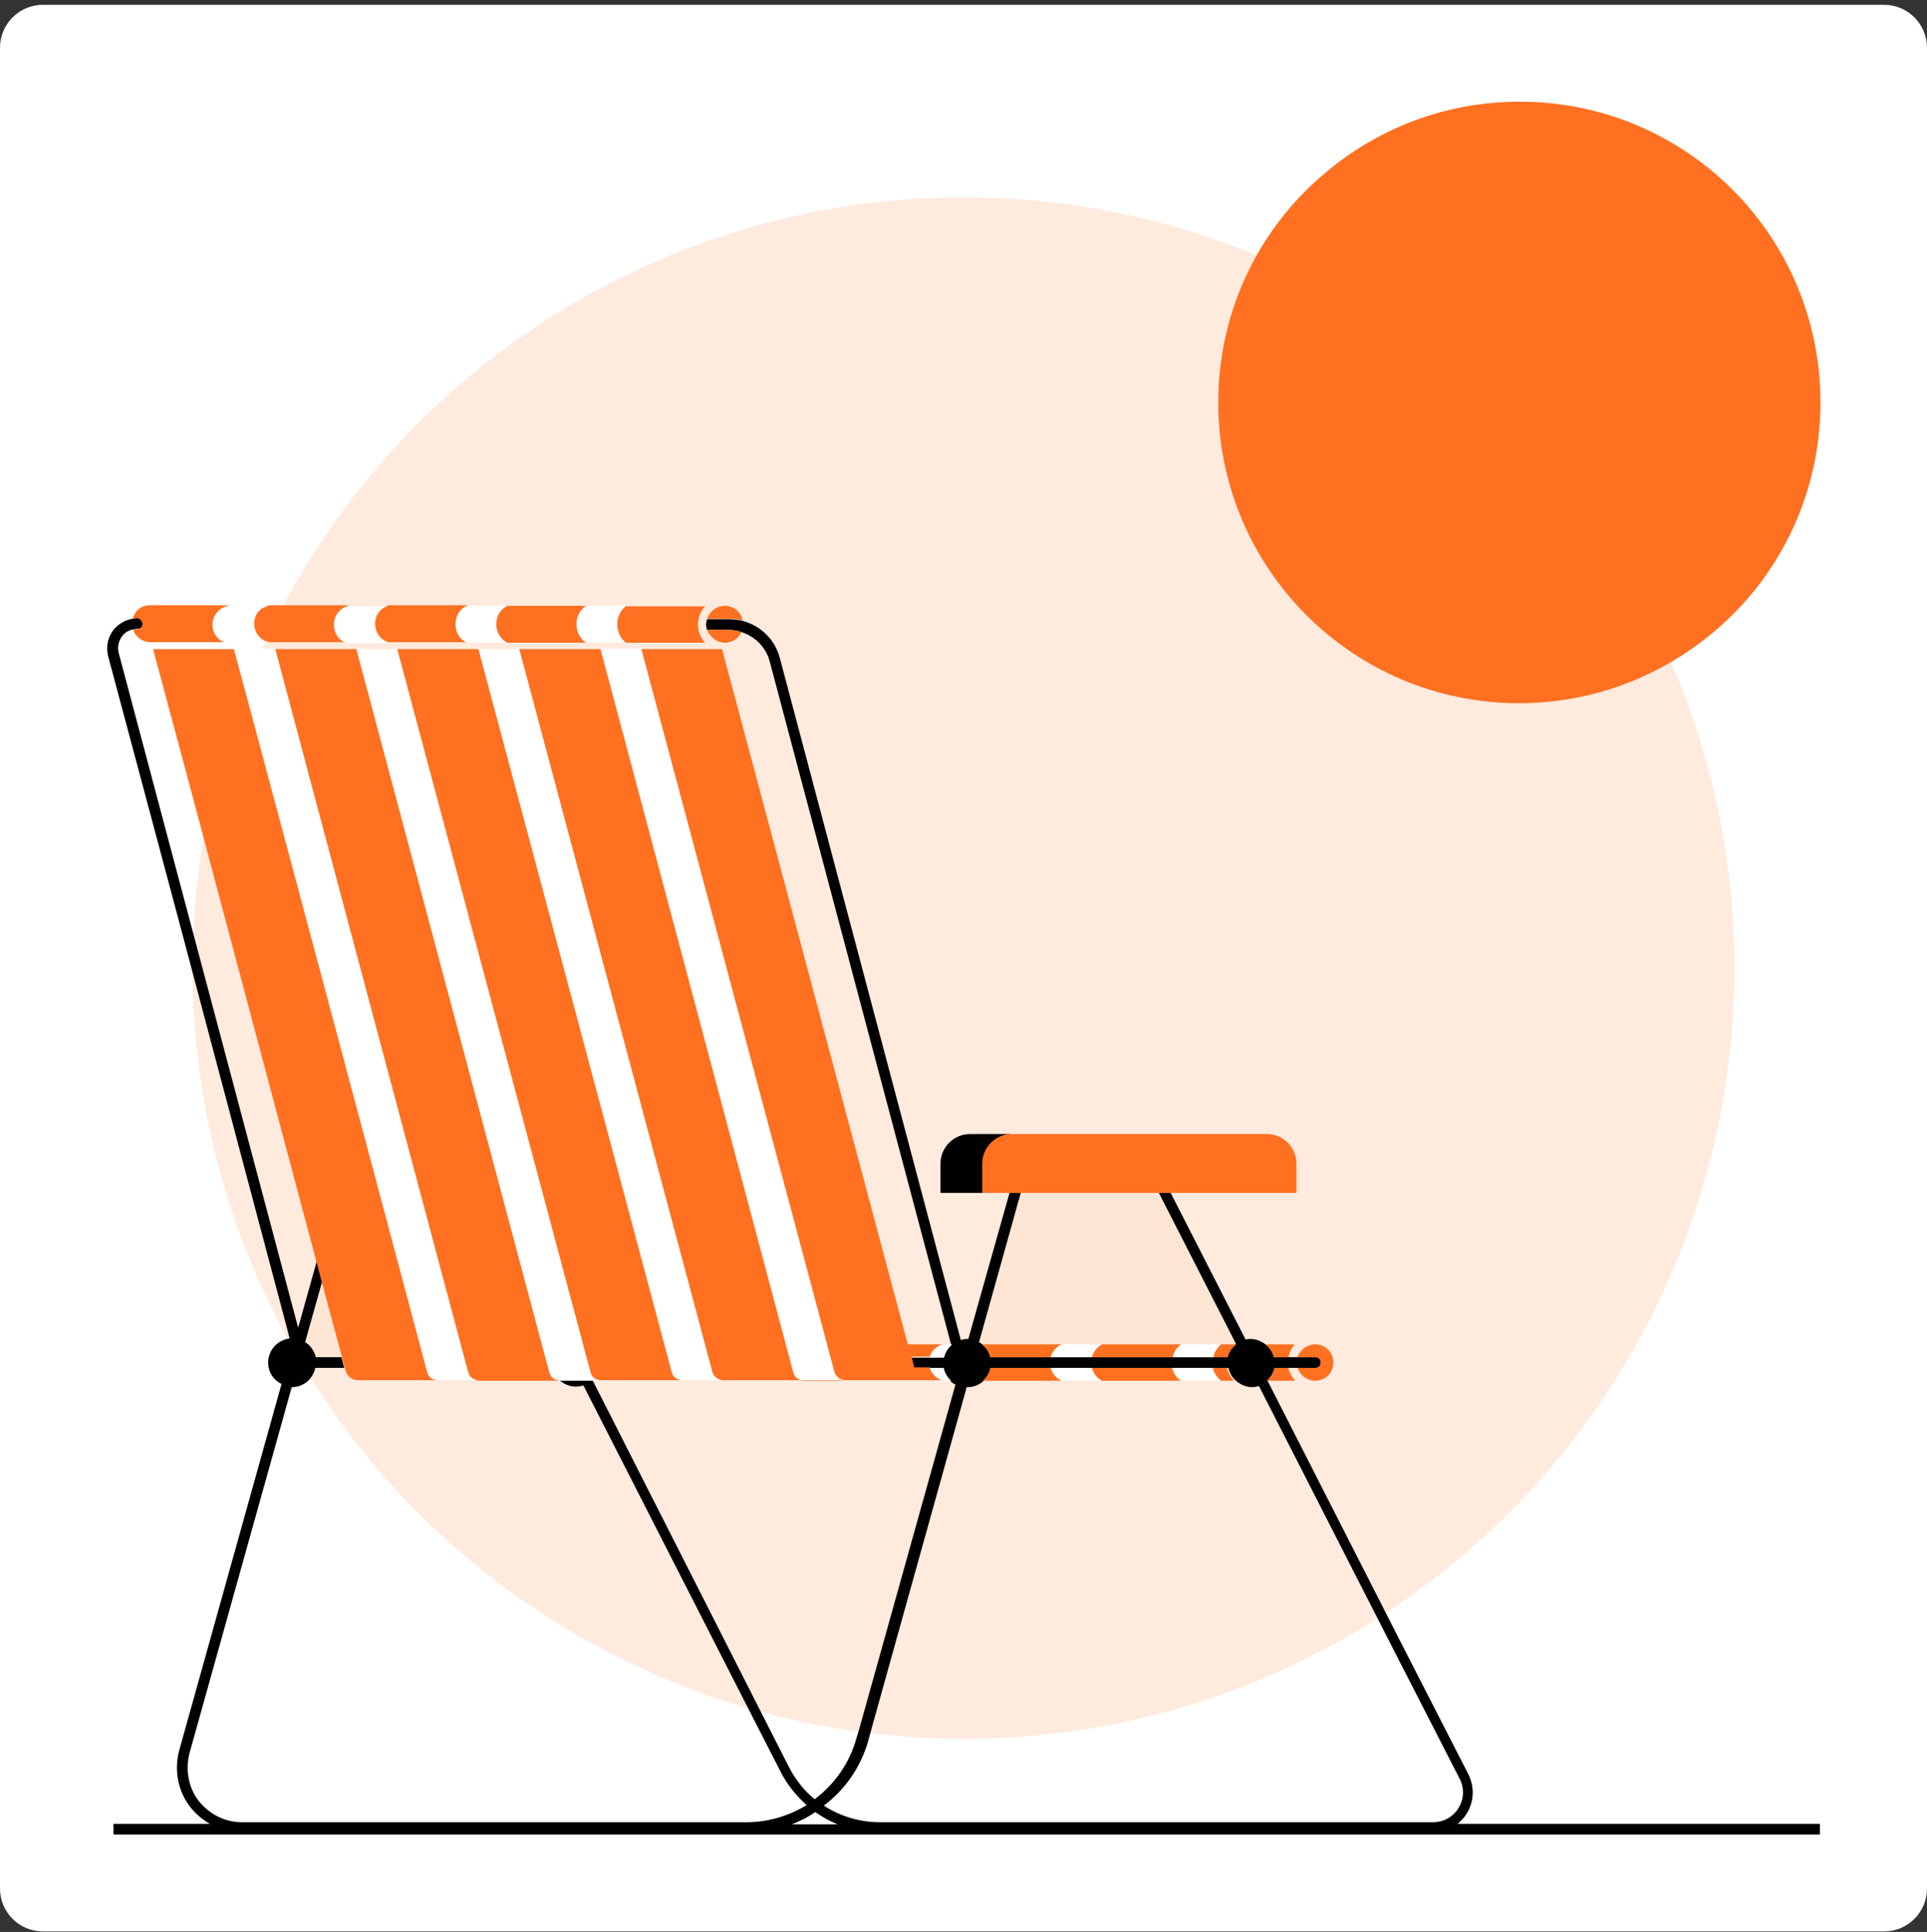<?xml version="1.0" encoding="utf-8"?>
<!-- Generator: Adobe Illustrator 22.1.0, SVG Export Plug-In . SVG Version: 6.00 Build 0)  -->
<svg version="1.1" id="Layer_1" xmlns="http://www.w3.org/2000/svg" xmlns:xlink="http://www.w3.org/1999/xlink" x="0px" y="0px"
	 width="360px" height="361px" viewBox="0 0 360 361" style="enable-background:new 0 0 360 361;" xml:space="preserve">
<rect x="0" y="0" width="360" height="361" fill="#333333" stroke="none"/>
<style type="text/css">
	.st0{fill:#FFFFFF;}
	.st1{fill:#FFEADE;}
	.st2{clip-path:url(#SVGID_2_);}
	.st3{fill:#FEE6D4;}
	.st4{fill:#FF7020;}
	.st5{fill:#010101;}
</style>
<path class="st0" d="M8,0.9h344c4.4,0,8,3.6,8,8v344c0,4.4-3.6,8-8,8H8c-4.4,0-8-3.6-8-8V8.9C0,4.5,3.6,0.9,8,0.9z"/>
<circle class="st1" cx="180" cy="180.9" r="144"/>
<circle class="st1" cx="180" cy="180.9" r="144"/>
<g>
	<defs>
		<rect id="SVGID_1_" x="20" y="19" width="320" height="323.9"/>
	</defs>
	<clipPath id="SVGID_2_">
		<use xlink:href="#SVGID_1_"  style="overflow:visible;"/>
	</clipPath>
	<g class="st2">
		<path class="st3" d="M56.9,250.9c1,0.6,1.8,1.6,2,2.8h5l-3.8-14.1L56.9,250.9z"/>
		<path class="st3" d="M183,250.8c0.2,0.1,0.4,0.3,0.6,0.4h0.1h14.8h7.4h14.8h7.4h2.9l0.1-0.1l-14.4-28.2h-25.9L183,250.8z"/>
		<path class="st4" d="M227.6,75.2c0,31,25.1,56.2,56.2,56.2c17.4,0,33.1-8,43.5-20.5c8-9.7,12.8-22.1,12.8-35.7
			c0-31.1-25.1-56.2-56.2-56.2c-13.6,0-26,4.8-35.7,12.8C235.5,42.1,227.6,57.8,227.6,75.2z"/>
		<path class="st5" d="M272.2,340.9c0.7-0.6,1.3-1.2,1.8-2c1.4-2.3,1.5-5,0.3-7.4l-12.9-25.2L236.8,258h-0.1
			c0.7-0.6,1.2-1.5,1.4-2.4h2.6h1.8h3.3c0.6,0,1-0.4,1-1c0-0.6-0.4-1-1-1h-3.3h-1.8H238c-0.2-1-0.8-1.8-1.6-2.4
			c-0.8-0.6-1.7-1-2.8-1c-0.3,0-0.6,0-0.9,0.1l-14-27.4h-2.2l14.4,28.2l-0.1,0.1c-0.8,0.6-1.3,1.4-1.6,2.4h-2.8h-7.6h-15.1h-7.6H185
			c-0.2-1-0.8-1.8-1.5-2.4c-0.2-0.2-0.4-0.3-0.6-0.4l7.8-27.9h-2.1l-7.7,27.3c-0.1,0-0.2,0-0.3,0c-0.4,0-0.8,0.1-1.1,0.2
			l-33.8-127.4c-0.9-3.5-3.6-6.1-7-7c-0.8-0.2-1.7-0.3-2.6-0.3h-4c0,0.1,0,0.2-0.1,0.2v0.1c0,0.2-0.1,0.4-0.1,0.6
			c0,0.2,0,0.4,0.1,0.7c0,0,0,0,0,0.1s0,0.2,0.1,0.3h4c0.8,0,1.6,0.1,2.4,0.4c2.5,0.8,4.6,2.8,5.3,5.5l33.9,127.7v0.1
			c-0.7,0.6-1.2,1.4-1.4,2.3h-2.7h-3.4l0.5,2h2.9h2.6c0.2,1,0.7,1.8,1.4,2.4c0.3,0.3,0.6,0.5,0.9,0.6l-18.1,64.8l-0.4,1.3
			c-1.3,4.7-4.1,8.6-7.8,11.4c-2-1.6-3.6-3.7-4.8-6l-5.7-11.2l-31-61.1h-6.1h-0.1c0.8,0.7,1.9,1.2,3.1,1.2c0.5,0,0.9-0.1,1.4-0.2
			l30.2,59.2l6.6,12.9c1.2,2.4,2.9,4.5,4.9,6.3c-3.3,2-7.2,3.2-11.2,3.2H45.2c-3.2,0-6.1-1.5-8.1-4c-1.9-2.5-2.5-5.8-1.7-8.9
			l19.1-68.4c1.8,0,3.3-1,4-2.5c0.2-0.3,0.3-0.7,0.4-1.1h5.4l-0.5-2H59c-0.3-1.2-1-2.2-2-2.8l3.2-11.4l-1-3.8l-3.5,12.5L33.6,165
			l-11.4-42.9c-0.3-1.1-0.1-2.2,0.6-3.2c0.5-0.7,1.3-1.2,2.2-1.3c0.2,0,0.5-0.1,0.7-0.1c0.6,0,1-0.4,1-1c0-0.6-0.4-1-1-1
			c-0.3,0-0.5,0-0.8,0.1c-1.5,0.2-2.8,1-3.7,2.1c-1.1,1.4-1.4,3.2-1,4.9l13.2,49.4l20.3,76.5l0.4,1.6c-2.2,0.3-4,2.1-4,4.5
			c0,1.8,1,3.3,2.5,4L33.5,327c-1,3.7-0.3,7.6,2,10.6c1,1.3,2.3,2.4,3.7,3.2H21.2v2H340v-2h-67.8V340.9z M162.2,325.3l0.4-1.5
			l18-64.6c0.1,0,0.1,0,0.2,0c1.2,0,2.2-0.5,3-1.2c0.7-0.6,1.2-1.5,1.4-2.4h11.3h7.6h15.1h7.6h2.7c0.2,1,0.7,1.8,1.4,2.4
			c0.8,0.7,1.9,1.2,3,1.2c0.5,0,0.9-0.1,1.3-0.2l24.6,48.2l12.9,25.2c0.9,1.7,0.8,3.8-0.2,5.4c-1,1.7-2.8,2.7-4.8,2.7H164.4
			c-3.8,0-7.4-1.1-10.5-3.1C157.9,334.4,160.8,330.2,162.2,325.3z M152.3,338.6c1.3,0.9,2.7,1.7,4.2,2.3h-8.6
			C149.4,340.3,150.9,339.6,152.3,338.6z"/>
		<path class="st4" d="M240.7,255.6h-2.6c-0.2,1-0.7,1.8-1.4,2.4h0.1h5.2C241.3,257.3,240.9,256.5,240.7,255.6z"/>
		<path class="st4" d="M220.7,251.2h-14.8c-0.9,0.5-1.6,1.3-1.9,2.4h15.1C219.3,252.7,219.9,251.8,220.7,251.2z"/>
		<path class="st4" d="M236.4,251.2c0.8,0.6,1.3,1.5,1.6,2.4h2.7c0.2-0.9,0.6-1.8,1.2-2.4H236.4z"/>
		<path class="st4" d="M229.2,255.6h-2.7c0.2,1,0.8,1.8,1.5,2.4h-7.4c-0.8-0.5-1.4-1.4-1.6-2.4H204c0.3,1.1,1,2,1.9,2.4h-7.5
			c-1-0.4-1.8-1.3-2.1-2.4h-11.3c-0.2,1-0.7,1.8-1.4,2.4h46.9C229.9,257.3,229.4,256.5,229.2,255.6z"/>
		<path class="st4" d="M226.6,253.6h2.8c0.2-1,0.8-1.8,1.6-2.4h-2.9C227.4,251.8,226.8,252.7,226.6,253.6z"/>
		<path class="st4" d="M176.2,251.2h-6.6l-34.7-129.9h-15.3l36.1,135.2c0.2,0.9,1,1.5,2,1.5h3.5h0.1H154c-0.1,0-0.1,0-0.1,0h-3.7
			c-0.9,0-1.7-0.6-2-1.5l-36-135.2H97L133,256.4c0.2,0.9,1,1.5,2,1.5h4.2h38.5h-1.5c-1.2-0.3-2.1-1.2-2.5-2.4h-2.9l-0.5-2h3.4
			C174.1,252.5,175,251.5,176.2,251.2z"/>
		<path class="st4" d="M198.4,251.2h-14.8c0,0,0,0-0.1,0c0.7,0.6,1.3,1.4,1.5,2.4h11.3C196.6,252.6,197.4,251.6,198.4,251.2z"/>
		<path class="st0" d="M228.1,251.2h-7.4c-0.8,0.5-1.4,1.4-1.6,2.4h7.6C226.8,252.7,227.4,251.8,228.1,251.2z"/>
		<path class="st0" d="M220.7,258h7.4c-0.7-0.6-1.3-1.4-1.5-2.4H219C219.3,256.6,219.9,257.4,220.7,258z"/>
		<path class="st0" d="M205.8,251.2h-7.4c-1,0.4-1.8,1.3-2.1,2.4h7.6C204.2,252.6,204.9,251.7,205.8,251.2z"/>
		<path class="st0" d="M198.4,258h7.4c-0.9-0.4-1.6-1.3-1.9-2.4h-7.6C196.6,256.7,197.4,257.6,198.4,258z"/>
		<path class="st0" d="M176.2,251.2c-1.2,0.3-2.2,1.2-2.5,2.4h2.7c0.2-0.9,0.7-1.7,1.4-2.3v-0.1H176.2z"/>
		<path class="st0" d="M183.7,251.2C183.6,251.3,183.6,251.3,183.7,251.2C183.6,251.3,183.6,251.3,183.7,251.2z"/>
		<path class="st0" d="M176.2,258h1.5c-0.7-0.6-1.2-1.5-1.4-2.4h-2.6C174.1,256.8,175.1,257.7,176.2,258z"/>
		<path class="st4" d="M245.7,258c1.9,0,3.4-1.5,3.4-3.4c0-1.9-1.5-3.4-3.4-3.4c-1.5,0-2.8,1-3.3,2.4h3.3c0.6,0,1,0.4,1,1
			c0,0.6-0.4,1-1,1h-3.3C242.9,257,244.2,258,245.7,258z"/>
		<path class="st4" d="M26.6,116.6c0,0.6-0.4,1-1,1c-0.2,0-0.5,0-0.7,0.1c0.4,1.3,1.7,2.3,3.2,2.3h14.4h0.5
			c-1.7-0.1-3.1-1.6-3.1-3.4v-0.1c0-1.8,1.4-3.2,3.1-3.4h7.4c-1.6,0.2-2.9,1.6-2.9,3.4v0.1c0,1.7,1.3,3.2,2.9,3.4h14.8
			c-1.5-0.3-2.6-1.7-2.6-3.4v-0.1c0-1.7,1.2-3,2.6-3.4h7.4c-1.4,0.4-2.5,1.8-2.5,3.4v0.1c0,1.6,1.1,3,2.5,3.4h14.8
			c-1.3-0.5-2.2-1.8-2.2-3.4v-0.1c0-1.5,0.9-2.9,2.2-3.4H45H28c-1.6,0-2.8,1-3.2,2.5c0.3,0,0.5-0.1,0.8-0.1
			C26.2,115.6,26.6,116.1,26.6,116.6z"/>
		<path class="st4" d="M92.7,116.6c0,1.6,0.9,2.9,2.1,3.5h14.8c-1-0.7-1.8-2-1.8-3.4c0,0,0,0,0-0.1c0-1.4,0.7-2.7,1.8-3.4H90.3h4.5
			C93.5,113.8,92.7,115.1,92.7,116.6z"/>
		<path class="st4" d="M115.3,116.6c0,1.5,0.6,2.7,1.6,3.5h14.8c-0.8-0.9-1.3-2.1-1.3-3.4c0-1.3,0.5-2.5,1.3-3.4h-14.8
			C115.9,114,115.3,115.2,115.3,116.6z"/>
		<path class="st0" d="M107.7,116.6c0,1.5,0.7,2.8,1.8,3.5h7.4c-1-0.8-1.6-2-1.6-3.4c0,0,0,0,0-0.1c0-1.4,0.7-2.6,1.6-3.4h-7.4
			C108.4,113.9,107.7,115.2,107.7,116.6z"/>
		<path class="st0" d="M92.7,116.6c0-1.6,0.9-2.9,2.1-3.4h-4.5h-3c-1.3,0.5-2.2,1.8-2.2,3.4v0.1c0,1.6,0.9,2.9,2.2,3.4h7.4
			C93.5,119.5,92.7,118.2,92.7,116.6z"/>
		<path class="st0" d="M69.9,116.7C69.9,116.6,69.9,116.6,69.9,116.7c0-1.7,1.1-3.1,2.5-3.4h-7.4c-1.5,0.3-2.6,1.7-2.6,3.4v0.1
			c0,1.7,1.1,3.1,2.6,3.4h7.4C71,119.7,69.9,118.3,69.9,116.7z"/>
		<path class="st0" d="M47.3,116.7C47.3,116.7,47.3,116.6,47.3,116.7c0-1.8,1.3-3.3,2.9-3.4h-7.4c-1.7,0.1-3.1,1.6-3.1,3.4v0.1
			c0,1.8,1.4,3.3,3.1,3.4h7.4C48.6,119.9,47.3,118.4,47.3,116.7z"/>
		<path class="st4" d="M135.4,113.2c-1.5,0-2.8,1-3.3,2.4h4c0.9,0,1.8,0.1,2.6,0.3C138.5,114.4,137.1,113.2,135.4,113.2z"/>
		<path class="st4" d="M135.4,120.1c1.4,0,2.6-0.8,3.1-2c-0.7-0.2-1.5-0.4-2.4-0.4h-4C132.6,119,133.9,120.1,135.4,120.1z"/>
		<path class="st4" d="M66.9,257.9h15c-0.9,0-1.7-0.6-2-1.5L43.7,121.3H42H28.6l6.9,25.7l23.6,88.7l1,3.8l3.8,14.1l0.5,2l0.2,0.6
			C64.9,257.2,65.8,257.9,66.9,257.9z"/>
		<path class="st4" d="M102.6,256.4L66.6,121.3H51.4l36.1,135.2c0.2,0.9,1,1.5,2,1.5h15.2h0.1C103.7,257.9,102.9,257.3,102.6,256.4z
			"/>
		<path class="st4" d="M110.3,256.4c0.2,0.9,1,1.5,2,1.5h15.3c-0.9,0-1.7-0.6-2-1.5L89.4,121.3H74.2L110.3,256.4z"/>
		<path class="st0" d="M148.3,256.4c0.2,0.9,1,1.5,2,1.5h3.7c0.1,0,0.1,0,0.1,0h7.4h-0.1h-3.5c-0.9,0-1.7-0.6-2-1.5l-36.1-135.2
			h-7.6L148.3,256.4z"/>
		<path class="st0" d="M125.5,256.4c0.2,0.9,1,1.5,2,1.5h7.6c-0.9,0-1.7-0.6-2-1.5L97,121.3h-7.6L125.5,256.4z"/>
		<path class="st0" d="M110.3,256.4L74.2,121.3h-7.6l36.1,135.2c0.2,0.9,1,1.5,2,1.5h6h1.5C111.3,257.9,110.5,257.3,110.3,256.4z"/>
		<path class="st0" d="M79.8,256.4c0.2,0.9,1,1.5,2,1.5h7.6c-0.9,0-1.7-0.6-2-1.5l-36-135.2h-7.6L79.8,256.4z"/>
		<path class="st5" d="M189.2,211.9h-8c-3,0-5.5,2.5-5.5,5.5v5.5h8v-5.5C183.6,214.4,186.1,211.9,189.2,211.9z"/>
		<path class="st4" d="M242.2,222.9v-5.5c0-3-2.5-5.5-5.5-5.5h-8h-39.7c-3,0-5.5,2.5-5.5,5.5v5.5h5h2.1h25.9h2.2h9.9H242.2z"/>
	</g>
</g>
</svg>

